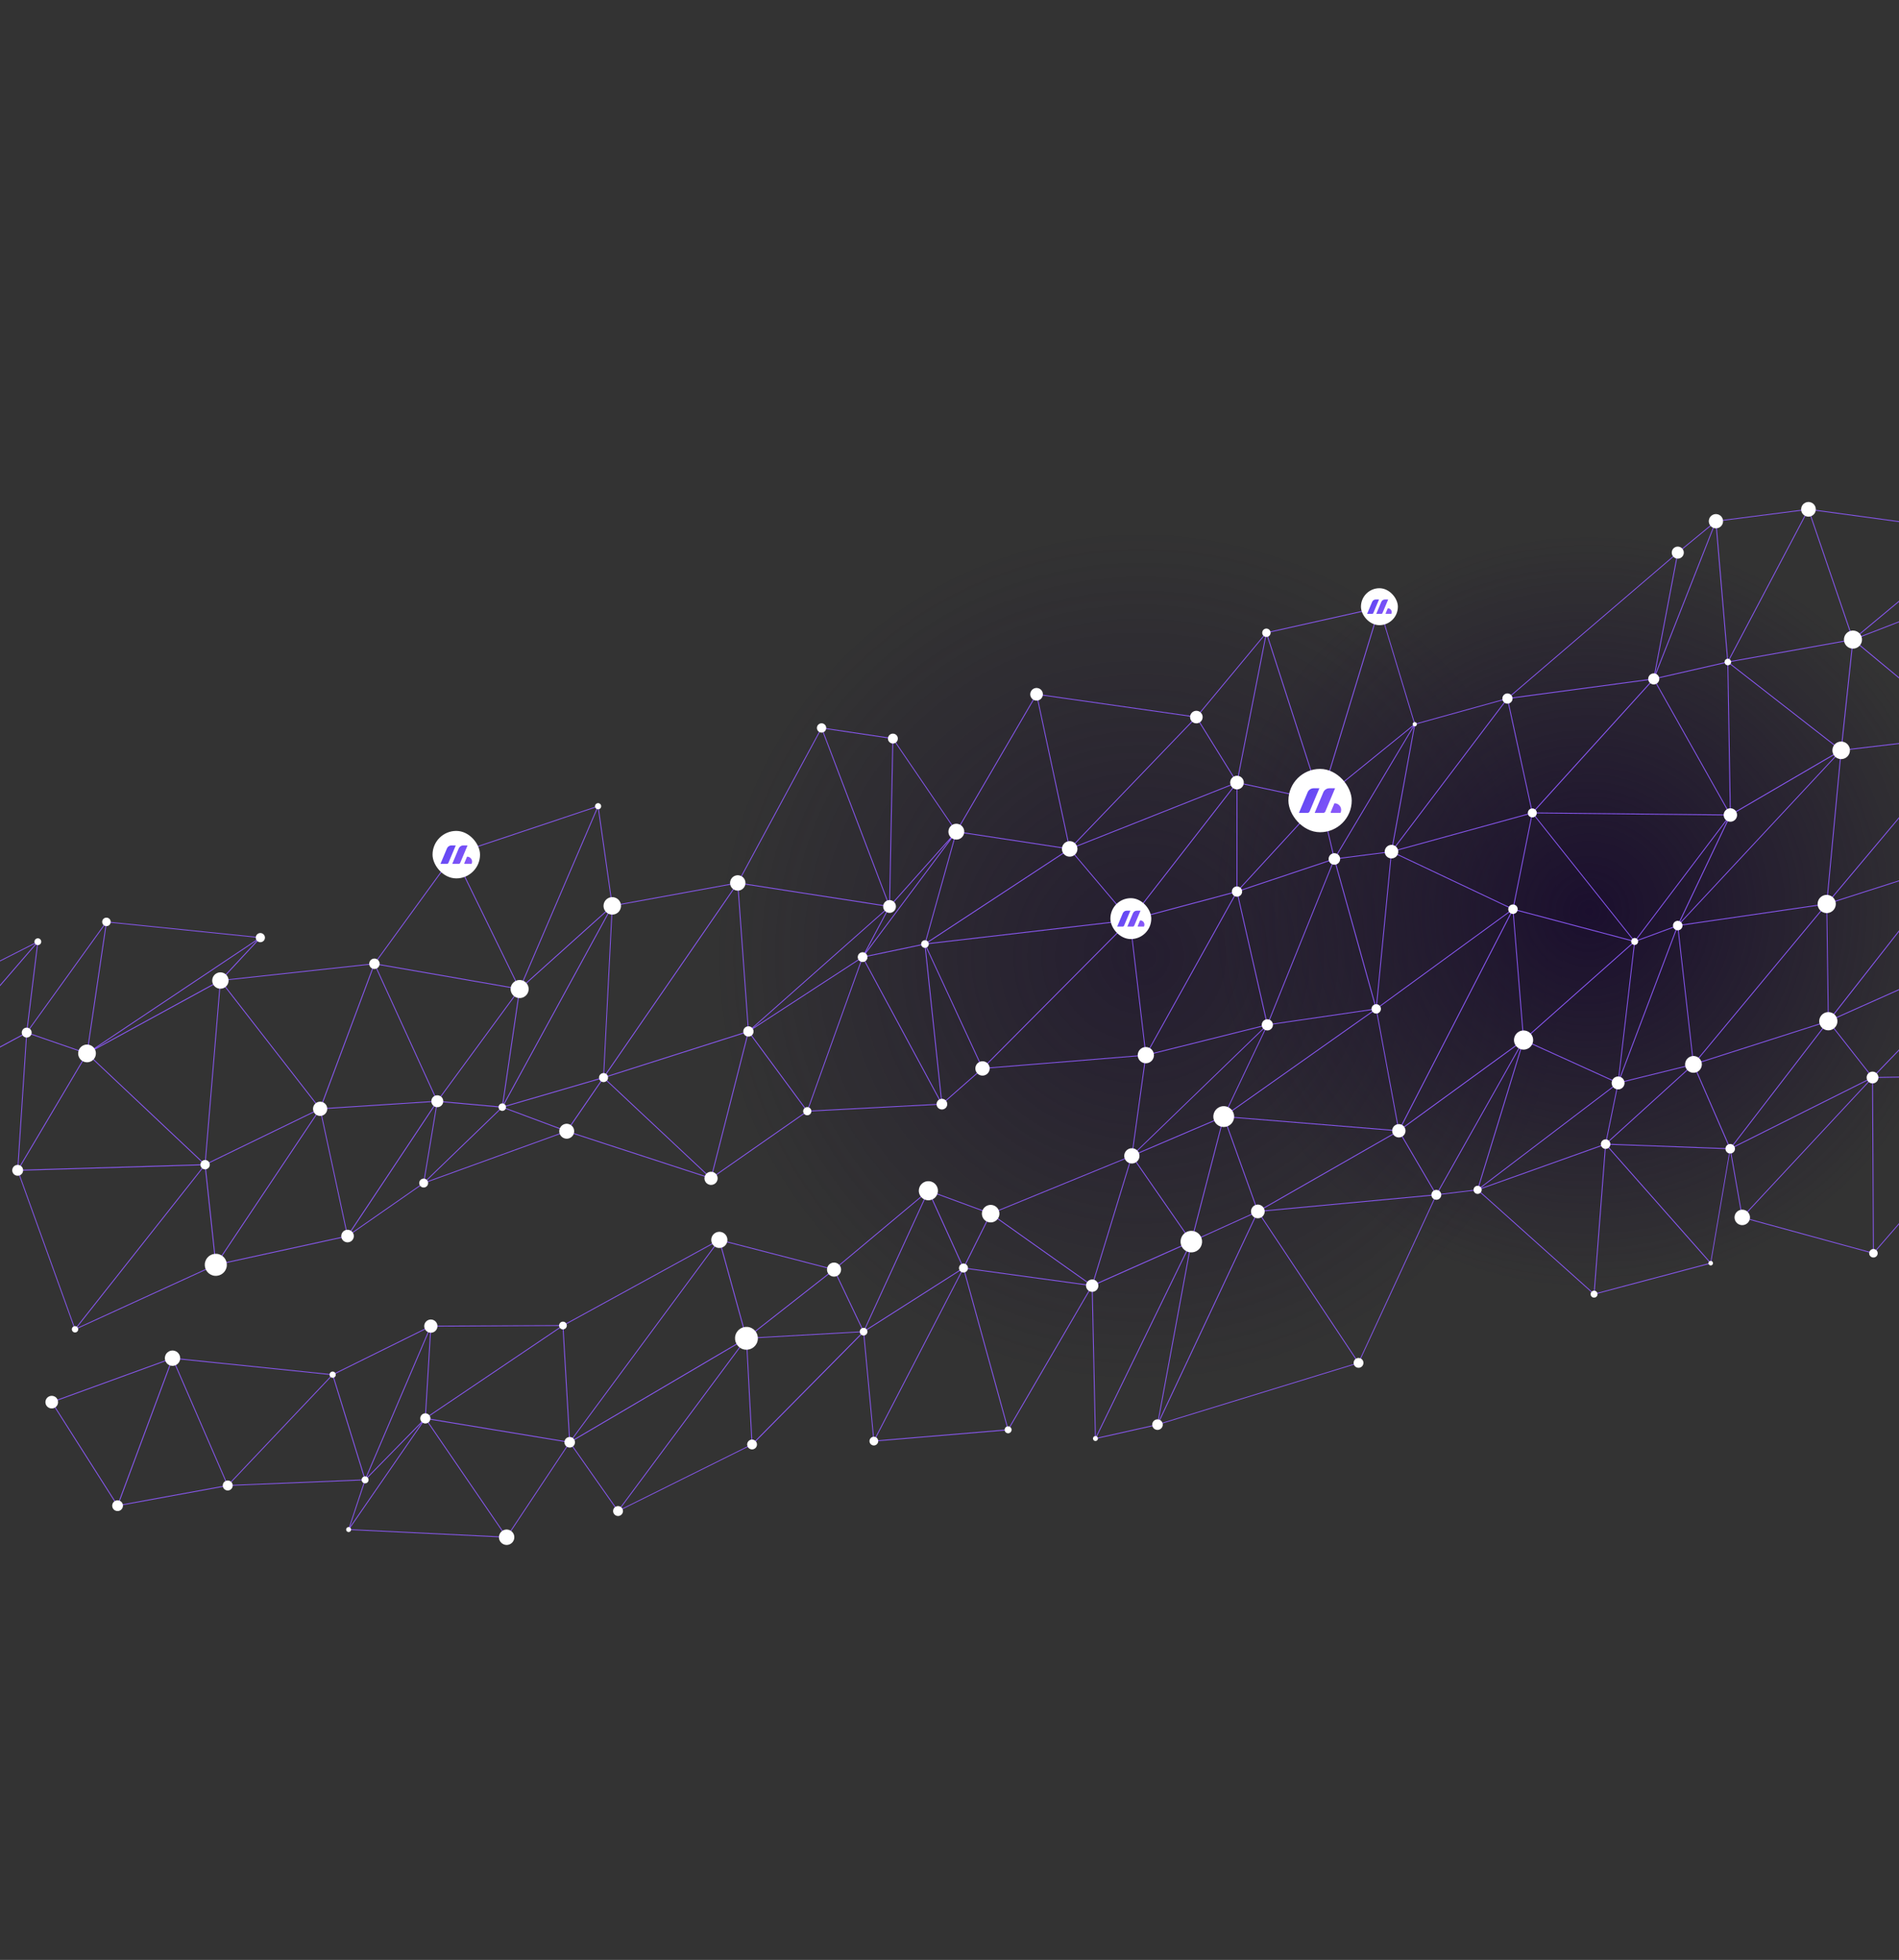 <svg width="1440" height="1486" viewBox="0 0 1440 1486" fill="none" xmlns="http://www.w3.org/2000/svg">
<rect x="0" y="0" width="1440" height="1486" fill="#333333" stroke="none"/>
<g clip-path="url(#clip0_4_288)">
<ellipse cx="865" cy="725" rx="477" ry="477" fill="url(#paint0_radial_4_288)" fill-opacity="0.6"/>
<ellipse cx="1205" cy="691" rx="434" ry="434" fill="url(#paint1_radial_4_288)"/>
<path fill-rule="evenodd" clip-rule="evenodd" d="M1142.99 529.322L1272.02 418.812C1272.03 418.805 1272.04 418.799 1272.04 418.794C1272.05 418.791 1272.05 418.788 1272.05 418.786L1300.85 395.066L1300.86 395.04C1300.9 394.897 1301.06 394.813 1301.2 394.856L1301.22 394.862L1301.23 394.864L1301.24 394.871L1301.25 394.875L1371.23 385.882C1371.27 385.86 1371.31 385.842 1371.35 385.838C1371.39 385.84 1371.43 385.85 1371.47 385.866L1502.42 403.644L1502.52 403.672L1502.53 403.674L1502.54 403.679L1556.18 426.278C1556.25 426.301 1556.31 426.36 1556.34 426.436C1556.4 426.518 1556.41 426.634 1556.38 426.727L1516.83 528.049C1516.83 528.069 1516.83 528.09 1516.83 528.11L1523.7 626.606L1588.1 734.926L1588.15 735.019L1606.98 798.573C1606.98 798.573 1606.98 798.592 1606.98 798.62C1606.98 798.634 1606.98 798.65 1606.98 798.668C1606.97 798.718 1606.97 798.779 1606.95 798.825C1606.95 798.849 1606.93 798.871 1606.91 798.89C1606.9 798.902 1606.88 798.913 1606.87 798.923C1606.83 798.944 1606.79 798.961 1606.76 798.973L1538 815.444L1420.86 950.392C1420.84 950.425 1420.82 950.454 1420.8 950.471C1420.73 950.528 1420.62 950.548 1420.53 950.519L1420.52 950.543C1420.5 950.536 1420.48 950.526 1420.46 950.514C1420.45 950.507 1420.44 950.5 1420.43 950.492L1321.06 923.307L1321.06 923.306L1321.05 923.329C1321.05 923.329 1321.03 923.316 1321 923.294C1320.97 923.277 1320.94 923.255 1320.92 923.23C1320.88 923.194 1320.85 923.152 1320.83 923.108C1320.83 923.087 1320.82 923.067 1320.82 923.047C1320.82 923.038 1320.82 923.03 1320.82 923.022C1320.82 923.013 1320.82 923.005 1320.82 922.997L1311.97 872.61L1297.5 957.592C1297.52 957.657 1297.55 957.757 1297.53 957.831C1297.51 957.896 1297.48 957.943 1297.44 957.979C1297.42 957.992 1297.41 958.003 1297.39 958.014C1297.36 958.027 1297.34 958.039 1297.31 958.05L1208.99 981.486C1208.98 981.493 1208.97 981.5 1208.97 981.507C1208.95 981.516 1208.94 981.524 1208.93 981.529C1208.86 981.563 1208.79 981.565 1208.71 981.544L1208.7 981.513C1208.7 981.513 1208.6 981.484 1208.59 981.454L1120.35 902.431L1089.37 906.156L1030.43 1033.42C1030.43 1033.43 1030.43 1033.43 1030.42 1033.44C1030.39 1033.53 1030.32 1033.61 1030.21 1033.63L877.943 1080.39C877.933 1080.4 877.921 1080.41 877.909 1080.42C877.905 1080.43 877.901 1080.43 877.898 1080.43L877.887 1080.44L877.88 1080.44L877.873 1080.45L877.867 1080.45L877.862 1080.46C877.845 1080.47 877.827 1080.48 877.809 1080.48L830.759 1091.03C830.759 1091.03 830.717 1091.04 830.673 1091.04C830.667 1091.04 830.661 1091.04 830.654 1091.04L830.643 1091.04L830.633 1091.04L830.628 1091.04C830.624 1091.04 830.619 1091.04 830.615 1091.04C830.611 1091.04 830.606 1091.04 830.602 1091.04L830.586 1091C830.586 1091 830.581 1091 830.572 1091L830.557 1090.99C830.552 1090.99 830.546 1090.99 830.539 1090.99C830.527 1090.98 830.514 1090.98 830.5 1090.97C830.473 1090.95 830.446 1090.93 830.433 1090.91C830.425 1090.9 830.417 1090.88 830.41 1090.87C830.407 1090.87 830.404 1090.86 830.401 1090.85L830.395 1090.84C830.393 1090.84 830.391 1090.83 830.389 1090.82C830.374 1090.79 830.366 1090.75 830.364 1090.71L827.888 975.892L764.723 1084.22C764.72 1084.23 764.716 1084.23 764.713 1084.24C764.709 1084.25 764.705 1084.26 764.701 1084.27C764.675 1084.31 764.641 1084.34 764.602 1084.36C764.563 1084.38 764.521 1084.39 764.478 1084.41L662.669 1092.96L662.55 1092.93C662.55 1092.93 662.53 1092.92 662.504 1092.91C662.465 1092.89 662.413 1092.86 662.389 1092.82C662.352 1092.77 662.327 1092.72 662.321 1092.65L654.637 1010.45L570.537 1095.5C570.537 1095.5 570.345 1095.62 570.226 1095.58L570.205 1095.55L468.904 1145.86L468.885 1145.88C468.885 1145.88 468.74 1146.02 468.637 1146.02L468.564 1146C468.554 1145.99 468.508 1145.98 468.468 1145.95C468.449 1145.94 468.432 1145.93 468.42 1145.91C468.416 1145.9 468.412 1145.9 468.408 1145.89C468.388 1145.87 468.371 1145.84 468.36 1145.81L432.018 1094.09L384.472 1165.61C384.471 1165.62 384.47 1165.63 384.468 1165.64C384.465 1165.65 384.461 1165.66 384.455 1165.67C384.396 1165.78 384.283 1165.82 384.183 1165.82L384.176 1165.82L384.094 1165.82L384.098 1165.82C384.098 1165.82 384.09 1165.82 384.077 1165.82L264.458 1160.02C264.443 1160.02 264.427 1160.03 264.412 1160.03C264.399 1160.03 264.387 1160.04 264.374 1160.04C264.336 1160.04 264.297 1160.04 264.261 1160.03L264.269 1160.01L264.221 1159.99C264.107 1159.94 264.03 1159.82 264.052 1159.69C264.054 1159.66 264.059 1159.63 264.068 1159.6C264.071 1159.59 264.075 1159.58 264.08 1159.57C264.082 1159.57 264.084 1159.57 264.086 1159.56L264.09 1159.55L264.097 1159.54L264.101 1159.53L276.435 1122.34L172.851 1126.59C172.843 1126.59 172.835 1126.6 172.826 1126.6C172.821 1126.61 172.816 1126.61 172.81 1126.61C172.776 1126.63 172.736 1126.64 172.695 1126.65L89.257 1141.92C89.245 1141.92 89.234 1141.93 89.222 1141.93L89.221 1141.93L89.168 1141.94C89.168 1141.94 89.154 1141.94 89.135 1141.93C89.121 1141.93 89.103 1141.93 89.086 1141.93C89.061 1141.93 89.035 1141.92 89.018 1141.92L89.07 1141.91C89.061 1141.9 89.023 1141.89 88.987 1141.87C88.96 1141.86 88.933 1141.84 88.92 1141.81C88.89 1141.78 88.869 1141.75 88.857 1141.71L38.982 1063.27C38.982 1063.27 38.93 1063.1 38.958 1063C38.987 1062.91 39.056 1062.85 39.148 1062.8L130.726 1029.49C130.726 1029.49 130.731 1029.49 130.741 1029.48C130.748 1029.48 130.756 1029.48 130.766 1029.47C130.787 1029.47 130.813 1029.46 130.835 1029.47C130.857 1029.47 130.878 1029.47 130.898 1029.48C130.926 1029.49 130.952 1029.5 130.978 1029.51L252.136 1042L326.583 1005.21C326.583 1005.21 326.598 1005.21 326.622 1005.21C326.638 1005.2 326.655 1005.2 326.672 1005.2C326.687 1005.2 326.702 1005.2 326.717 1005.2L426.812 1004.73L545.25 939.865L545.255 939.862L545.265 939.859L545.284 939.853C545.298 939.843 545.312 939.835 545.327 939.828C545.338 939.823 545.35 939.818 545.363 939.814C545.459 939.774 545.577 939.776 545.661 939.828L632.394 962.263L703.764 902.567L703.771 902.564L703.784 902.557C703.789 902.553 703.794 902.549 703.799 902.546C703.804 902.543 703.808 902.541 703.813 902.539C703.901 902.478 704.021 902.468 704.092 902.51L751.234 919.873L858.008 876.184L868.519 800.397L745.178 810.398L714.504 837.343C714.465 837.427 714.353 837.484 714.258 837.479L612.256 842.836L539.471 893.607C539.42 893.712 539.324 893.758 539.218 893.754C539.172 893.761 539.125 893.764 539.066 893.747L539.097 893.73L539.002 893.702L538.996 893.697L429.713 858.038L321.387 897.288L263.856 937.343L263.832 937.379C263.832 937.379 263.812 937.394 263.782 937.413L263.777 937.419L263.773 937.424L263.771 937.426L263.763 937.435C263.758 937.44 263.754 937.444 263.75 937.448L263.745 937.453L263.738 937.458C263.724 937.471 263.708 937.482 263.691 937.491L263.686 937.494C263.678 937.497 263.671 937.501 263.663 937.504C263.653 937.508 263.643 937.512 263.632 937.515C263.625 937.517 263.617 937.518 263.609 937.52L163.726 959.328C163.726 959.328 163.716 959.33 163.701 959.332L57.043 1008.16C57.043 1008.16 56.903 1008.2 56.831 1008.18L56.808 1008.17C56.808 1008.17 56.689 1008.13 56.655 1008.07C56.627 1008.04 56.607 1008.01 56.595 1007.97C56.593 1007.96 56.591 1007.96 56.589 1007.95C56.588 1007.94 56.586 1007.94 56.585 1007.93L56.583 1007.92L13.167 887.512C13.121 887.453 13.098 887.376 13.109 887.294L19.898 783.531L-75.188 834.802C-75.188 834.802 -75.359 834.854 -75.43 834.833L-75.416 834.786C-75.416 834.786 -75.535 834.75 -75.568 834.688C-75.592 834.662 -75.61 834.632 -75.622 834.599L-107.955 783.546C-107.955 783.546 -108.007 783.375 -107.986 783.303C-107.957 783.208 -107.912 783.144 -107.827 783.117L28.504 713.795C28.504 713.795 28.69 713.695 28.785 713.723C28.887 713.728 28.985 713.834 29.004 713.944L29.002 713.963L28.998 713.99L28.999 714.011L29 714.028C29.002 714.051 29.005 714.078 29.009 714.101L20.709 781.803L80.417 698.938C80.47 698.79 80.577 698.685 80.734 698.703C80.765 698.701 80.795 698.705 80.823 698.712L197.435 710.608L197.446 710.612C197.452 710.613 197.459 710.616 197.468 710.62C197.487 710.62 197.506 710.622 197.524 710.626C197.543 710.631 197.562 710.639 197.578 710.651C197.714 710.717 197.774 710.865 197.731 711.007C197.726 711.024 197.721 711.041 197.715 711.057L197.71 711.072C197.705 711.087 197.699 711.101 197.692 711.114C197.676 711.143 197.656 711.168 197.626 711.184L167.998 743.037L283.724 730.461L343.9 647.707C343.9 647.707 343.926 647.679 343.964 647.646C343.999 647.604 344.046 647.575 344.099 647.559L453.44 611.001L453.445 611L453.457 610.998C453.478 610.995 453.516 610.991 453.556 610.992C453.58 610.992 453.605 610.994 453.627 611C453.631 611.001 453.635 611.002 453.638 611.003L453.643 611.005L453.649 611.007C453.654 611.009 453.658 611.011 453.662 611.013L453.668 611.017C453.739 611.038 453.789 611.131 453.823 611.193C453.846 611.235 453.851 611.297 453.837 611.353L464.525 686.455L559.253 669.173L622.704 551.849L622.707 551.837C622.711 551.812 622.716 551.788 622.723 551.767C622.725 551.761 622.727 551.755 622.729 551.749C622.732 551.742 622.736 551.736 622.739 551.73C622.815 551.649 622.908 551.598 623.034 551.61L677.097 559.666C677.202 559.697 677.304 559.784 677.343 559.887L725.167 630.018L785.758 526.249C785.821 526.151 785.915 526.094 786.014 526.092C786.024 526.091 786.034 526.09 786.044 526.089C786.059 526.089 786.075 526.088 786.091 526.089L907.077 543.345L960.003 479.647C960.008 479.632 960.013 479.618 960.021 479.605C960.023 479.596 960.027 479.588 960.032 479.579C960.035 479.575 960.038 479.57 960.041 479.566L960.045 479.561L960.048 479.557L960.052 479.552C960.066 479.537 960.082 479.524 960.101 479.512C960.108 479.504 960.116 479.497 960.124 479.491C960.128 479.488 960.132 479.485 960.136 479.482C960.146 479.476 960.156 479.471 960.166 479.467L960.172 479.465L960.178 479.462L960.186 479.46C960.192 479.458 960.199 479.456 960.205 479.454C960.216 479.451 960.228 479.448 960.239 479.447L960.249 479.445L960.261 479.444L960.272 479.443L960.279 479.442L960.289 479.442L1045.92 460.283C1045.92 460.283 1046.09 460.23 1046.15 460.275C1046.27 460.311 1046.36 460.466 1046.34 460.592L1073 548.75L1142.9 529.366C1142.93 529.35 1142.96 529.333 1142.99 529.322ZM1309.83 501.685L1300.94 396.57L1254.53 514.304L1309.83 501.685ZM322.21 1075.31L277.792 1120.63L326.285 1007.26L322.21 1075.31ZM323.368 1075.24L426.601 1005.6L431.656 1093.17L323.368 1075.24ZM565.656 1014.53L433.156 1092.49L545.316 940.81L565.656 1014.53ZM655.608 1008.83L703.952 903.587L730.176 961.309L655.608 1008.83ZM826.924 974.302L731.095 961.174L751.324 920.703L826.924 974.302ZM953.441 918.372L903.845 940.864L928.016 847.678L953.441 918.372ZM1088.64 905.636L955.283 918.072L1060.61 857.823L1088.64 905.636ZM828.685 974.234L858.392 877.069L902.896 941.265L828.685 974.234ZM277.138 1122.2L265.33 1157.75L320.171 1078.31L277.138 1122.2ZM323.239 1075.9L384.179 1164.97L431.489 1093.8L323.239 1075.9ZM432.473 1093.67L468.655 1145.16L564.797 1015.82L432.473 1093.67ZM828.508 975.061L830.959 1089.41L902.673 942.122L828.508 975.061ZM954.367 918.797L1030.12 1032.73L1088.66 906.272L954.367 918.797ZM1537.45 814.825L1420.7 816.638L1517.32 716.377L1537.45 814.825ZM1386.91 774.411L1386.9 774.413L1419.93 816.492L1516.03 716.746L1386.92 774.414L1386.91 774.411ZM1283.01 807.604L1227.26 821.374L1218 866.613L1283.01 807.604ZM1154.31 789.709L1061.15 857.477L1089.16 905.276L1154.31 789.709ZM928.854 846.347L1060.35 857.011L1043.38 765.485L1043.37 765.48L928.854 846.347ZM1285.1 806.365L1386.12 774.047L1384.92 686.235L1384.9 686.228L1285.1 806.365ZM1517.85 715.501L1587.17 734.612L1523.65 627.735L1523.64 627.734L1517.85 715.501ZM1154.98 788.388L1061.71 856.24L1147.08 690.53L1154.98 788.388ZM859.711 875.396L927.784 846.3L960.076 778.347L859.711 875.396ZM960.643 776.81L869.513 799.573L937.874 676.865L960.643 776.81ZM1271.97 701.546L1240.45 713.166L1310.41 620.727L1271.97 701.546ZM961.228 777.326L928.756 845.637L1042.24 765.479L961.228 777.326ZM1043.92 765.101L1060.86 856.422L1146.41 690.367L1043.92 765.101ZM1147.64 689.785L1155.58 787.869L1238.88 713.977L1147.64 689.785ZM1239.84 714.067L1227.61 818.574L1271.66 702.338L1239.84 714.067ZM1480.29 655.218L1517.26 714.68L1523.02 627.38L1480.29 655.218ZM1515.78 529.459L1492.83 557.748L1480.66 651.058L1515.78 529.459ZM1396.42 569.194L1385.6 684.381L1491.76 557.965L1396.42 569.194ZM1161.54 616.803L1147.07 688.895L1056.07 645.817L1161.54 616.803ZM1054.8 646.095L1012.25 651.544L1043.44 763.209L1054.8 646.095ZM857.223 697.924L857.206 697.929L869.081 799.047L937.327 676.513L857.229 697.926L857.223 697.924ZM701.07 716.172L654.581 725.931L713.747 835.57L701.07 716.172ZM653.489 726.471L567.99 782.144L612.059 841.877L653.489 726.471ZM456.868 817.623L381.916 839.492L429.624 857.309L456.868 817.623ZM380.959 839.798L380.952 839.799L322.534 896.224L428.858 857.703L380.959 839.798ZM380.124 839.73L331.873 835.353L331.87 835.347L331.852 835.346L321.729 896.128L380.124 839.73ZM330.962 835.34L243.143 841.018L263.686 936.397L330.962 835.34ZM241.847 841.5L155.877 883.227L163.892 958.062L241.847 841.5ZM154.827 883.443L13.859 887.664L56.975 1007.26L154.827 883.443ZM1552.96 433.742L1516.25 527.818L1516.24 527.831L1494.03 555.209L1552.96 433.742ZM1405.37 485.631L1491.75 557.322L1396.51 568.546L1405.37 485.631ZM1310.5 502.622L1395.52 568.855L1312.45 617.351L1310.5 502.622ZM1072.2 550.757L1054.87 645.458L1012.44 650.887L1072.2 550.757ZM937.679 594.31L937.679 675.73L857.714 697.114L937.679 594.31ZM724.453 632.101L701.131 715.489L654.882 725.198L724.453 632.101ZM673.458 688.672L653.878 725.454C653.871 725.46 653.865 725.467 653.859 725.473C653.852 725.482 653.845 725.49 653.839 725.5L570.865 779.526L673.458 688.672ZM463.901 688.206L457.37 816.788L381.536 838.92L463.901 688.206ZM393.552 751.075L380.615 839.094L332.171 834.709L393.552 751.075ZM167.383 744.264L242.267 840.596L155.869 882.527L167.383 744.264ZM66.062 799.228L154.713 882.763L14.005 886.976L66.062 799.228ZM1143.48 529.917L1162.13 615.692L1253.19 515.221L1143.48 529.917ZM937.028 594.081L856.844 697.181L811.636 643.799L937.028 594.081ZM725.423 630.95L810.242 643.869L701.902 715.035L725.423 630.95ZM1072.47 549.005L1046.06 461.646L1002 606.138L1072.47 549.005ZM1000.94 606.585L960.375 481.028L938.388 593.104L1000.94 606.585ZM724.81 630.545L677.358 560.962L674.865 686.474L724.81 630.545ZM394.357 750.059L463.076 688.352L381.486 837.656L394.357 750.059ZM284.445 731.152L393.466 750.13L331.653 834.354L284.445 731.152ZM66.54 798.807L166.774 744.042L155.251 882.371L66.54 798.807ZM166.984 743.15L195.286 712.72L72.229 794.937L166.927 743.178C166.927 743.178 166.935 743.173 166.949 743.166C166.958 743.162 166.97 743.156 166.983 743.15L166.984 743.15ZM1555.25 426.598L1406.8 483.973L1502.45 404.35L1555.25 426.598ZM1371.81 386.547L1405.25 484.425L1501.65 404.163L1371.8 386.541L1371.8 386.543L1371.81 386.547ZM1371.28 386.932L1371.29 386.929L1404.67 484.706L1310.77 501.52L1371.28 386.933L1371.28 386.932ZM1310.41 500.842L1370.78 386.558L1301.52 395.443L1301.51 395.467L1310.41 500.842ZM1254.98 511.439L1300.4 396.223L1272.54 419.161L1254.98 511.439ZM1271.77 419.817L1144.09 529.176L1253.77 514.491L1271.77 419.817ZM1045.56 461.023L960.714 479.991L1001.39 605.952L1045.56 461.023ZM937.554 593.195L907.12 544.203L812.337 642.842L937.554 593.195ZM959.755 480.896L907.581 543.703L907.574 543.727L937.865 592.505L959.755 480.896ZM811.306 643.015L906.535 543.909L786.414 526.755L786.415 526.763L786.427 526.786L811.306 643.015ZM725.702 630.348L785.9 527.25L810.724 643.294L725.702 630.348ZM623.472 552.311L676.733 560.258L674.256 685.712L623.472 552.311ZM559.931 669.211L622.948 552.677L674.044 686.906L559.931 669.211ZM463.934 686.684L394.902 748.7L453.366 612.454L463.934 686.684ZM344.633 648.029L344.626 648.049L394.018 749.167L452.97 611.794L344.633 648.029ZM344.131 648.47L393.474 749.472L284.452 730.5L344.131 648.47ZM65.742 798.319L80.216 700.264L20.757 782.787L65.742 798.319ZM81.009 699.321L66.417 798.055L196.532 711.116L81.009 699.321ZM-73.885 833.32L28.248 715.053L19.946 782.727L-73.885 833.32ZM-75.3 833.965L-107.265 783.493L27.412 715.024L-75.3 833.965ZM1492.44 557.062L1555.47 427.18L1405.71 485.055L1492.44 557.062ZM1404.74 485.337L1395.87 568.324L1310.92 502.136L1404.74 485.337ZM1254.5 514.971L1309.86 502.344L1311.79 616.703L1254.5 514.971ZM1055.96 645.187L1142.92 530.359L1161.59 616.126L1055.96 645.187ZM1253.99 515.339L1162.74 616.03L1311.58 617.601L1253.99 515.339ZM1055.71 644.474L1142.27 530.151L1073.1 549.346L1055.71 644.474ZM1001.76 607.128L1011.97 650.454L1071.65 550.469L1001.76 607.128ZM939.082 675.284L1001.23 607.674L1011.47 651.062L939.082 675.284ZM938.314 675.184L1000.8 607.204L938.33 593.734L938.314 675.184ZM811.091 644.102L702.767 715.273L856.239 697.423L811.091 644.102ZM674.781 687.538L720.698 636.085L656.358 722.16L674.781 687.538ZM673.815 687.536L559.777 669.838L567.789 781.425L673.815 687.536ZM567.198 781.826L458.471 816.445L559.185 670.396L567.198 781.826ZM464.567 687.081L458.017 815.943L558.743 669.893L464.567 687.081ZM167.736 743.679L283.432 731.106L242.662 840.079L167.736 743.679ZM283.952 731.575L243.26 840.373L331.113 834.686L283.952 731.575ZM20.532 783.368L65.521 798.901L13.817 886.042L20.532 783.368ZM1480.33 654.353L1523.04 626.544L1516.3 529.793L1480.33 654.353ZM1386.11 684.775L1479.52 654.866L1492.08 558.588L1492.08 558.572L1386.11 684.775ZM1384.9 685.112L1395.72 569.787L1273.05 701.351L1384.9 685.112ZM1394.39 570.313L1273.44 700.029L1312.39 618.162L1394.39 570.313ZM1239.54 713.326L1162.62 616.667L1162.61 616.664L1162.6 616.66L1311.49 618.248L1239.54 713.326ZM1162.14 617.062L1147.67 689.109L1238.71 713.262L1162.14 617.062ZM1055.42 646.214L1043.96 764.283L1146.66 689.397L1055.42 646.214ZM1011.78 652.29L961.532 776.659L1043.17 764.712L1011.78 652.29ZM1011.32 651.798L961.124 776.01L938.377 676.2L938.401 676.207L1011.32 651.798ZM745.873 809.723L868.541 799.774L856.632 698.387L745.873 809.723ZM855.978 698.119L701.836 716.037L745.132 809.554L855.978 698.119ZM701.886 717.613L714.495 836.513L744.666 810.015L701.886 717.613ZM567.681 782.814L539.693 892.69L611.684 842.463L567.681 782.814ZM654.144 726.451L612.587 842.191L713.737 836.883L654.144 726.451ZM567.076 782.563L458.268 817.185L539.004 892.835L567.076 782.563ZM457.73 817.548L430.271 857.556L537.903 892.672L457.73 817.548ZM263.182 936.952L242.629 841.494L164.353 958.53L263.182 936.952ZM264.777 935.96L320.974 896.847L331.045 836.419L264.777 935.96ZM155.272 883.891L57.936 1007.08L163.303 958.835L155.272 883.891ZM1387.52 773.441L1517.06 715.583L1479.81 655.655L1387.52 773.441ZM1284.37 806.234L1384.4 685.83L1272.57 702.065L1284.37 806.234ZM1239.15 714.616L1226.75 820.651L1155.89 788.477L1239.15 714.616ZM1272.06 703.12L1227.51 820.662L1283.81 806.768L1272.06 703.12ZM858.721 875.535L869.159 800.319L959.944 777.637L858.721 875.535ZM1385.5 685.604L1386.71 773.392L1478.97 655.685L1385.53 685.611L1385.5 685.604ZM1538.5 814.673L1606.27 798.438L1587.74 735.856L1587.73 735.852L1538.5 814.673ZM1312.08 870.369L1284.59 807.192L1385.5 774.899L1312.08 870.369ZM1284.03 807.543L1218.3 867.194L1311.5 870.662L1284.03 807.543ZM1386.4 774.777L1313.07 870.118L1419.44 816.862L1386.4 774.777ZM1226.54 821.864L1122.27 901.145L1217.25 867.233L1226.54 821.864ZM1226.39 821.19L1121.07 901.282L1155.52 789.016L1226.39 821.19ZM1120.22 901.855L1154.13 791.312L1089.74 905.53L1120.22 901.855ZM1059.7 857.606L928.435 846.943L953.991 918.061L1059.7 857.606ZM927.508 847.114L858.767 876.508L903.236 940.646L927.508 847.114ZM751.845 920.283L857.79 876.916L828.019 974.279L751.845 920.283ZM730.62 960.689L704.567 903.351L704.55 903.32L750.773 920.362L730.62 960.689ZM703.115 903.92L632.87 962.684L632.846 962.677L654.87 1008.93L703.115 903.92ZM632.355 963.104L566.988 1014.34L654.393 1009.42L632.355 963.104ZM566.224 1014.13L545.931 940.533L631.764 962.742L566.224 1014.13ZM326.068 1006.16L276.909 1121.08L252.65 1042.44L326.068 1006.16ZM130.853 1030.69L89.689 1141.19L172.242 1126.08L130.853 1030.69ZM252.1 1042.89L252.109 1042.88L276.425 1121.72L173.44 1125.96L252.098 1042.9L252.1 1042.89ZM251.574 1042.56L131.316 1030.18L172.777 1125.77L251.574 1042.56ZM130.282 1030.32L39.736 1063.26L39.713 1063.25L89.09 1140.88L130.282 1030.32ZM322.878 1074.81L327.003 1005.8L425.877 1005.33L322.878 1074.81ZM432.276 1092.65L427.216 1005.19L427.24 1005.2L544.383 941.031L432.276 1092.65ZM1537.98 814.335L1517.92 716.175L1587.33 735.319L1537.98 814.335ZM1420.92 949.399L1420.25 817.284L1537.17 815.469L1420.92 949.399ZM1418.51 818.044L1312.36 871.177L1312.34 871.17L1321.33 922.375L1418.51 818.044ZM1321.71 922.853L1419.62 817.748L1420.29 949.827L1321.71 922.853ZM1297.04 957.042L1311.65 871.302L1218.26 867.831L1218.25 867.829L1297.04 957.042ZM1296.64 957.57L1217.77 868.266L1209.14 980.815L1296.64 957.57ZM1121.06 902.236L1208.53 980.579L1217.16 867.944L1121.06 902.236ZM878.31 1079.67L953.862 919.161L1029.69 1033.19L878.31 1079.67ZM903.661 941.612L878.496 1077.76L953.159 919.159L903.661 941.612ZM902.656 943.622L831.246 1090.27L877.461 1079.91L902.656 943.622ZM764.549 1083.25L827.66 975.046L731.039 961.796L764.549 1083.25ZM730.511 962.267L663.158 1092.28L764.039 1083.78L730.511 962.267ZM654.082 1010.02L570.554 1094.49L566.356 1014.98L654.082 1010.02ZM565.763 1015.58L469.661 1144.85L569.949 1095.04L565.763 1015.58ZM383.567 1165.17L264.938 1159.43L322.53 1075.98L383.567 1165.17ZM662.829 1091.56L655.202 1009.86L729.799 962.311L662.829 1091.56Z" fill="#8C59FA"/>
<rect x="842" y="681" width="31" height="31" rx="15.5" fill="white"/>
<g clip-path="url(#clip1_4_288)">
<path d="M851.41 692.432C851.909 691.246 853.085 690.472 854.39 690.472L857.163 690.472L852.378 701.856C852.207 702.262 851.804 702.528 851.356 702.528L847.167 702.528L851.41 692.432Z" fill="url(#paint2_linear_4_288)"/>
<path d="M859.103 692.432C859.602 691.246 860.778 690.472 862.083 690.472L864.856 690.472L860.071 701.856C859.9 702.262 859.497 702.528 859.05 702.528L854.86 702.528L859.103 692.432Z" fill="url(#paint3_linear_4_288)"/>
<path d="M862.711 702.152L864.534 697.814C866.882 697.814 868.477 700.161 867.58 702.296L867.482 702.528L862.966 702.528C862.769 702.528 862.636 702.331 862.711 702.152Z" fill="url(#paint4_linear_4_288)"/>
</g>
<rect x="1032" y="446" width="28" height="28" rx="14" fill="white"/>
<g clip-path="url(#clip2_4_288)">
<path d="M1040.5 456.326C1040.95 455.254 1042.01 454.555 1043.19 454.555L1045.7 454.555L1041.37 464.837C1041.22 465.205 1040.86 465.444 1040.45 465.444L1036.67 465.444L1040.5 456.326Z" fill="url(#paint5_linear_4_288)"/>
<path d="M1047.45 456.326C1047.9 455.254 1048.96 454.555 1050.14 454.555L1052.64 454.555L1048.32 464.837C1048.17 465.205 1047.8 465.444 1047.4 465.444L1043.62 465.444L1047.45 456.326Z" fill="url(#paint6_linear_4_288)"/>
<path d="M1050.71 465.105L1052.35 461.187C1054.47 461.187 1055.91 463.307 1055.1 465.235L1055.02 465.444L1050.94 465.444C1050.76 465.444 1050.64 465.266 1050.71 465.105Z" fill="url(#paint7_linear_4_288)"/>
</g>
<path d="M29.439 711.533C28.082 711.129 26.63 711.913 26.225 713.27C25.82 714.626 26.604 716.079 27.961 716.483C29.317 716.888 30.769 716.104 31.174 714.747C31.579 713.391 30.795 711.938 29.439 711.533Z" fill="white"/>
<path d="M67.919 792.256C64.35 791.19 60.612 793.21 59.546 796.78C58.48 800.35 60.499 804.089 64.068 805.155C67.637 806.22 71.376 804.2 72.442 800.631C73.508 797.061 71.489 793.322 67.919 792.256Z" fill="white"/>
<path d="M21.324 779.328C19.325 778.731 17.248 779.873 16.658 781.848C16.068 783.824 17.203 785.925 19.178 786.515C21.153 787.104 23.254 785.969 23.844 783.994C24.433 782.019 23.299 779.917 21.324 779.328Z" fill="white"/>
<path d="M196.427 714.247C198.266 714.796 200.203 713.75 200.753 711.91C201.302 710.069 200.256 708.132 198.416 707.583C196.577 707.034 194.64 708.08 194.09 709.92C193.541 711.76 194.587 713.697 196.427 714.247Z" fill="white"/>
<path d="M79.791 702.074C81.499 702.584 83.298 701.612 83.808 699.904C84.318 698.195 83.347 696.397 81.639 695.886C79.93 695.376 78.132 696.348 77.622 698.057C77.111 699.765 78.083 701.564 79.791 702.074Z" fill="white"/>
<path d="M400.6 751.858C401.68 748.24 399.611 744.408 395.994 743.328C392.378 742.249 388.546 744.319 387.466 747.936C386.386 751.553 388.455 755.385 392.072 756.465C395.688 757.545 399.52 755.475 400.6 751.858Z" fill="white"/>
<rect x="328" y="630" width="36" height="36" rx="18" fill="white"/>
<g clip-path="url(#clip3_4_288)">
<path d="M338.928 643.276C339.507 641.898 340.873 641 342.388 641L345.609 641L340.052 654.219C339.854 654.692 339.385 655 338.866 655L334 655L338.928 643.276Z" fill="url(#paint8_linear_4_288)"/>
<path d="M347.862 643.276C348.441 641.898 349.807 641 351.323 641L354.543 641L348.986 654.219C348.788 654.692 348.319 655 347.8 655L342.934 655L347.862 643.276Z" fill="url(#paint9_linear_4_288)"/>
<path d="M352.052 654.563L354.169 649.526C356.895 649.526 358.748 652.251 357.706 654.73L357.592 655L352.348 655C352.119 655 351.964 654.771 352.052 654.563Z" fill="url(#paint10_linear_4_288)"/>
</g>
<path d="M452.867 613.525C454.102 613.894 455.403 613.192 455.772 611.956C456.14 610.721 455.438 609.42 454.203 609.051C452.968 608.683 451.667 609.385 451.298 610.621C450.929 611.856 451.632 613.157 452.867 613.525Z" fill="white"/>
<path d="M621.98 555.313C623.846 555.87 625.81 554.809 626.368 552.943C626.925 551.076 625.864 549.112 623.998 548.554C622.132 547.997 620.168 549.058 619.61 550.925C619.053 552.791 620.114 554.756 621.98 555.313Z" fill="white"/>
<path d="M678.148 556.403C676.174 555.813 674.08 556.925 673.483 558.924C672.886 560.923 674.004 562.993 676.002 563.59C678.001 564.187 680.071 563.068 680.668 561.069C681.265 559.07 680.147 557 678.148 556.403Z" fill="white"/>
<path d="M787.394 521.813C784.849 521.052 782.191 522.488 781.431 525.034C780.67 527.581 782.106 530.239 784.652 530.999C787.197 531.759 789.855 530.323 790.615 527.777C791.375 525.23 789.94 522.573 787.394 521.813Z" fill="white"/>
<path d="M905.832 548.261C908.355 549.014 911.011 547.579 911.764 545.056C912.518 542.532 911.084 539.876 908.561 539.122C906.038 538.369 903.381 539.804 902.628 542.327C901.874 544.851 903.309 547.507 905.832 548.261Z" fill="white"/>
<path d="M812.821 638.01C809.704 637.079 806.428 638.848 805.498 641.966C804.567 645.084 806.335 648.359 809.452 649.29C812.569 650.221 815.845 648.451 816.776 645.334C817.706 642.216 815.938 638.94 812.821 638.01Z" fill="white"/>
<path d="M963.354 480.678C963.859 478.989 962.908 477.227 961.218 476.723C959.529 476.218 957.768 477.17 957.263 478.86C956.759 480.549 957.71 482.311 959.399 482.815C961.089 483.32 962.85 482.368 963.354 480.678Z" fill="white"/>
<path d="M1144.21 525.919C1142.16 525.308 1140 526.476 1139.39 528.523C1138.78 530.57 1139.94 532.733 1141.99 533.344C1144.04 533.955 1146.2 532.786 1146.81 530.74C1147.42 528.693 1146.25 526.53 1144.21 525.919Z" fill="white"/>
<path d="M1302.73 389.999C1299.85 389.139 1296.85 390.782 1295.99 393.638C1295.14 396.494 1296.78 399.522 1299.63 400.375C1302.49 401.227 1305.52 399.591 1306.37 396.735C1307.22 393.88 1305.59 390.851 1302.73 389.999Z" fill="white"/>
<path d="M1270.94 423.379C1273.36 424.101 1275.91 422.726 1276.63 420.307C1277.35 417.889 1275.98 415.343 1273.56 414.621C1271.14 413.899 1268.59 415.274 1267.87 417.693C1267.15 420.111 1268.53 422.657 1270.94 423.379Z" fill="white"/>
<path d="M1255.23 510.728C1252.99 510.06 1250.67 511.336 1250 513.549C1249.34 515.762 1250.61 518.111 1252.82 518.772C1255.04 519.433 1257.39 518.164 1258.05 515.951C1258.71 513.737 1257.44 511.389 1255.23 510.728Z" fill="white"/>
<path d="M1372.95 380.845C1370 379.964 1366.91 381.634 1366.02 384.585C1365.14 387.536 1366.81 390.626 1369.76 391.507C1372.71 392.388 1375.8 390.719 1376.68 387.768C1377.56 384.817 1375.9 381.726 1372.95 380.845Z" fill="white"/>
<path d="M14.588 883.381C12.423 882.735 10.113 883.963 9.459 886.152C8.805 888.342 10.04 890.629 12.229 891.282C14.418 891.936 16.704 890.7 17.358 888.511C18.012 886.322 16.777 884.035 14.588 883.381Z" fill="white"/>
<path d="M168.908 737.497C165.625 736.516 162.164 738.386 161.183 741.67C160.203 744.954 162.072 748.415 165.355 749.396C168.639 750.376 172.099 748.506 173.08 745.222C174.061 741.938 172.192 738.477 168.908 737.497Z" fill="white"/>
<path d="M285.047 726.945C282.953 726.319 280.759 727.505 280.134 729.599C279.509 731.693 280.694 733.887 282.787 734.512C284.881 735.138 287.075 733.952 287.7 731.858C288.326 729.764 287.141 727.57 285.047 726.945Z" fill="white"/>
<path d="M244.303 835.54C241.447 834.687 238.45 836.307 237.597 839.162C236.745 842.018 238.363 845.016 241.219 845.868C244.074 846.721 247.071 845.102 247.924 842.246C248.776 839.39 247.158 836.392 244.303 835.54Z" fill="white"/>
<path d="M332.894 830.63C330.491 829.912 327.981 831.288 327.271 833.668C326.56 836.048 327.928 838.582 330.308 839.292C332.687 840.003 335.221 838.634 335.931 836.254C336.642 833.874 335.274 831.34 332.894 830.63Z" fill="white"/>
<path d="M466.174 680.484C462.676 679.44 458.975 681.419 457.924 684.942C456.872 688.464 458.858 692.141 462.379 693.193C465.901 694.244 469.578 692.258 470.629 688.735C471.681 685.213 469.695 681.536 466.174 680.484Z" fill="white"/>
<path d="M458.647 813.747C456.838 813.207 454.922 814.242 454.382 816.05C453.842 817.859 454.877 819.775 456.685 820.315C458.494 820.855 460.409 819.82 460.949 818.011C461.489 816.203 460.455 814.287 458.647 813.747Z" fill="white"/>
<path d="M561.113 663.862C558.02 662.938 554.776 664.691 553.852 667.785C552.928 670.878 554.68 674.123 557.774 675.047C560.867 675.97 564.111 674.218 565.035 671.124C565.959 668.03 564.207 664.785 561.113 663.862Z" fill="white"/>
<path d="M675.924 682.669C673.354 681.902 670.666 683.354 669.899 685.924C669.131 688.494 670.583 691.183 673.153 691.95C675.722 692.718 678.411 691.265 679.178 688.695C679.945 686.125 678.494 683.436 675.924 682.669Z" fill="white"/>
<path d="M730.949 632.303C731.901 629.115 730.099 625.777 726.911 624.825C723.723 623.873 720.385 625.676 719.433 628.865C718.481 632.054 720.283 635.391 723.472 636.343C726.66 637.295 729.997 635.492 730.949 632.303Z" fill="white"/>
<path d="M936.526 598.302C939.262 599.119 942.136 597.566 942.953 594.829C943.77 592.093 942.218 589.219 939.482 588.402C936.745 587.585 933.872 589.137 933.055 591.874C932.237 594.611 933.789 597.485 936.526 598.302Z" fill="white"/>
<path d="M999.194 614.422C1003.29 615.644 1007.58 613.324 1008.8 609.231C1010.03 605.137 1007.71 600.842 1003.61 599.62C999.522 598.398 995.227 600.718 994.004 604.812C992.782 608.905 995.102 613.2 999.194 614.422Z" fill="white"/>
<rect x="977" y="583" width="48" height="48" rx="24" fill="white"/>
<g clip-path="url(#clip4_4_288)">
<path d="M991.571 600.702C992.343 598.865 994.164 597.667 996.185 597.667L1000.48 597.667L993.07 615.293C992.805 615.923 992.18 616.333 991.488 616.333L985 616.333L991.571 600.702Z" fill="url(#paint11_linear_4_288)"/>
<path d="M1003.48 600.702C1004.25 598.865 1006.08 597.667 1008.1 597.667L1012.39 597.667L1004.98 615.293C1004.72 615.923 1004.09 616.333 1003.4 616.333L996.912 616.333L1003.48 600.702Z" fill="url(#paint12_linear_4_288)"/>
<path d="M1009.07 615.751L1011.89 609.035C1015.53 609.035 1018 612.669 1016.61 615.974L1016.46 616.333L1009.46 616.333C1009.16 616.333 1008.95 616.029 1009.07 615.751Z" fill="url(#paint13_linear_4_288)"/>
</g>
<path d="M1073.27 547.557C1072.41 547.302 1071.52 547.786 1071.26 548.643C1071.01 549.499 1071.49 550.395 1072.35 550.651C1073.2 550.907 1074.1 550.423 1074.35 549.566C1074.61 548.709 1074.13 547.813 1073.27 547.557Z" fill="white"/>
<path d="M1013.1 647.087C1010.79 646.398 1008.35 647.716 1007.66 650.025C1006.97 652.333 1008.29 654.775 1010.6 655.464C1012.91 656.153 1015.35 654.834 1016.04 652.526C1016.73 650.217 1015.41 647.776 1013.1 647.087Z" fill="white"/>
<path d="M1310.91 499.568C1309.6 499.177 1308.21 499.928 1307.82 501.237C1307.43 502.546 1308.18 503.936 1309.49 504.327C1310.79 504.718 1312.19 503.967 1312.58 502.658C1312.97 501.349 1312.22 499.958 1310.91 499.568Z" fill="white"/>
<path d="M1407.05 478.38C1403.41 477.293 1399.61 479.371 1398.53 482.988C1397.45 486.605 1399.52 490.437 1403.13 491.517C1406.75 492.597 1410.58 490.527 1411.66 486.91C1412.74 483.292 1410.67 479.46 1407.05 478.38Z" fill="white"/>
<path d="M1402.52 570.805C1403.57 567.283 1401.57 563.575 1398.05 562.523C1394.53 561.472 1390.82 563.475 1389.77 566.997C1388.72 570.519 1390.72 574.228 1394.24 575.279C1397.76 576.331 1401.47 574.328 1402.52 570.805Z" fill="white"/>
<path d="M166.039 950.973C161.614 949.651 156.948 952.172 155.626 956.598C154.304 961.025 156.824 965.691 161.25 967.013C165.675 968.334 170.341 965.813 171.663 961.387C172.984 956.96 170.465 952.294 166.039 950.973Z" fill="white"/>
<path d="M157.184 879.952C156.984 879.84 156.754 879.745 156.516 879.674C154.636 879.113 152.682 880.188 152.128 882.045C151.851 882.973 151.976 883.943 152.41 884.747C152.843 885.55 153.562 886.18 154.514 886.464C156.394 887.025 158.371 885.957 158.933 884.077C159.423 882.435 158.662 880.73 157.215 879.935L157.184 879.952Z" fill="white"/>
<path d="M264.915 932.622C262.393 931.869 259.736 933.305 258.983 935.827C258.229 938.35 259.664 941.008 262.187 941.761C264.709 942.514 267.366 941.078 268.119 938.556C268.872 936.033 267.437 933.375 264.915 932.622Z" fill="white"/>
<path d="M322.229 893.774C320.444 893.241 318.559 894.26 318.026 896.045C317.494 897.83 318.511 899.715 320.296 900.247C322.08 900.78 323.965 899.762 324.498 897.977C325.031 896.192 324.013 894.307 322.229 893.774Z" fill="white"/>
<path d="M380.066 842.149C381.564 842.596 383.142 841.744 383.589 840.246C384.036 838.748 383.185 837.17 381.687 836.723C380.189 836.276 378.611 837.128 378.164 838.626C377.717 840.124 378.568 841.702 380.066 842.149Z" fill="white"/>
<path d="M428.118 863.132C431.114 864.027 434.268 862.323 435.163 859.326C436.058 856.33 434.355 853.175 431.358 852.28C428.362 851.386 425.208 853.09 424.313 856.087C423.419 859.083 425.122 862.238 428.118 863.132Z" fill="white"/>
<path d="M543.972 894.849C544.761 892.207 543.259 889.426 540.618 888.637C537.977 887.849 535.196 889.351 534.407 891.992C533.618 894.634 535.12 897.415 537.761 898.204C540.402 898.993 543.183 897.49 543.972 894.849Z" fill="white"/>
<path d="M566.404 785.788C568.467 786.404 570.639 785.23 571.255 783.167C571.871 781.103 570.698 778.931 568.635 778.315C566.572 777.699 564.4 778.873 563.784 780.936C563.168 783 564.341 785.172 566.404 785.788Z" fill="white"/>
<path d="M653.053 729.235C655.004 729.818 657.074 728.699 657.657 726.748C658.239 724.796 657.121 722.726 655.17 722.143C653.219 721.561 651.149 722.679 650.566 724.631C649.984 726.582 651.102 728.653 653.053 729.235Z" fill="white"/>
<path d="M704.17 716.608C704.632 715.061 703.74 713.447 702.217 712.993C700.695 712.538 699.057 713.423 698.602 714.946C698.147 716.469 699.032 718.107 700.555 718.562C702.077 719.016 703.715 718.131 704.17 716.608Z" fill="white"/>
<path d="M718.127 838.323C718.767 836.181 717.549 833.925 715.407 833.286C713.266 832.647 711.01 833.865 710.371 836.007C709.731 838.149 710.949 840.405 713.091 841.044C715.232 841.684 717.488 840.465 718.127 838.323Z" fill="white"/>
<path d="M936.885 679.72C938.948 680.336 941.12 679.163 941.736 677.099C942.352 675.036 941.18 672.864 939.116 672.248C937.053 671.632 934.881 672.805 934.265 674.869C933.649 676.932 934.822 679.104 936.885 679.72Z" fill="white"/>
<path d="M1044.59 761.544C1042.71 760.983 1040.74 762.051 1040.17 763.931C1039.61 765.811 1040.68 767.789 1042.56 768.35C1044.44 768.911 1046.42 767.843 1046.98 765.963C1047.54 764.083 1046.47 762.105 1044.59 761.544Z" fill="white"/>
<path d="M1056.62 640.798C1053.91 639.988 1051.04 641.541 1050.23 644.254C1049.42 646.967 1050.97 649.84 1053.68 650.65C1056.39 651.46 1059.27 649.908 1060.08 647.195C1060.89 644.482 1059.34 641.608 1056.62 640.798Z" fill="white"/>
<path d="M1162.93 613.105C1161.14 612.572 1159.23 613.584 1158.69 615.392C1158.15 617.201 1159.17 619.086 1160.98 619.626C1162.79 620.166 1164.67 619.148 1165.21 617.339C1165.75 615.53 1164.74 613.645 1162.93 613.105Z" fill="white"/>
<path d="M1317 619.402C1317.81 616.713 1316.27 613.869 1313.58 613.067C1310.89 612.264 1308.05 613.8 1307.25 616.489C1306.45 619.178 1307.98 622.021 1310.67 622.824C1313.36 623.627 1316.2 622.091 1317 619.402Z" fill="white"/>
<path d="M132.484 1024.21C129.415 1023.29 126.17 1025.04 125.253 1028.11C124.337 1031.18 126.089 1034.43 129.158 1035.35C132.228 1036.26 135.472 1034.51 136.389 1031.44C137.305 1028.37 135.553 1025.12 132.484 1024.21Z" fill="white"/>
<path d="M56.204 1010.19C57.488 1010.58 58.824 1009.83 59.201 1008.57C59.577 1007.31 58.843 1005.95 57.582 1005.58C56.321 1005.2 54.962 1005.93 54.585 1007.19C54.208 1008.46 54.943 1009.82 56.204 1010.19Z" fill="white"/>
<path d="M40.608 1058.52C38.086 1057.76 35.405 1059.19 34.644 1061.74C33.884 1064.28 35.319 1066.94 37.865 1067.7C40.411 1068.46 43.068 1067.03 43.829 1064.48C44.589 1061.93 43.154 1059.28 40.608 1058.52Z" fill="white"/>
<path d="M328.145 1000.67C325.48 999.877 322.692 1001.4 321.903 1004.04C321.115 1006.69 322.633 1009.5 325.274 1010.29C327.915 1011.08 330.727 1009.56 331.516 1006.91C332.305 1004.27 330.786 1001.46 328.145 1000.67Z" fill="white"/>
<path d="M429.688 1005.85C430.15 1004.3 429.266 1002.67 427.719 1002.2C426.172 1001.74 424.535 1002.63 424.073 1004.17C423.611 1005.72 424.495 1007.36 426.042 1007.82C427.589 1008.28 429.226 1007.4 429.688 1005.85Z" fill="white"/>
<path d="M611.262 845.501C612.903 845.991 614.634 845.057 615.124 843.415C615.614 841.772 614.68 840.042 613.038 839.552C611.396 839.061 609.666 839.996 609.176 841.638C608.685 843.28 609.62 845.011 611.262 845.501Z" fill="white"/>
<path d="M701.901 909.761C705.738 910.907 709.778 908.724 710.924 904.886C712.07 901.049 709.888 897.009 706.051 895.863C702.214 894.717 698.175 896.899 697.029 900.737C695.883 904.575 698.064 908.615 701.901 909.761Z" fill="white"/>
<path d="M743.477 815.307C746.355 816.166 749.384 814.529 750.244 811.651C751.103 808.773 749.467 805.743 746.589 804.883C743.711 804.024 740.682 805.661 739.822 808.539C738.963 811.418 740.599 814.448 743.477 815.307Z" fill="white"/>
<path d="M753.113 913.829C749.591 912.777 745.883 914.781 744.831 918.303C743.78 921.825 745.782 925.533 749.304 926.585C752.825 927.636 756.533 925.633 757.585 922.111C758.636 918.589 756.634 914.88 753.113 913.829Z" fill="white"/>
<path d="M965.071 778.26C965.739 776.023 964.47 773.674 962.234 773.007C959.997 772.339 957.625 773.6 956.957 775.837C956.289 778.074 957.557 780.423 959.818 781.098C962.078 781.773 964.403 780.497 965.071 778.26Z" fill="white"/>
<path d="M870.642 794.128C867.382 793.155 863.952 795.008 862.978 798.268C862.005 801.528 863.857 804.959 867.117 805.932C870.377 806.905 873.806 805.052 874.78 801.792C875.753 798.532 873.901 795.101 870.642 794.128Z" fill="white"/>
<path d="M1153.24 795.539C1157.09 796.689 1161.14 794.499 1162.29 790.648C1163.44 786.797 1161.25 782.743 1157.4 781.593C1153.55 780.444 1149.5 782.634 1148.35 786.485C1147.2 790.336 1149.39 794.389 1153.24 795.539Z" fill="white"/>
<path d="M1148.31 685.93C1146.43 685.369 1144.43 686.43 1143.86 688.334C1143.29 690.238 1144.36 692.216 1146.26 692.784C1148.17 693.352 1150.14 692.284 1150.71 690.38C1151.28 688.476 1150.21 686.498 1148.31 685.93Z" fill="white"/>
<path d="M1238.79 716.343C1240.19 716.759 1241.65 715.967 1242.07 714.574C1242.48 713.181 1241.69 711.714 1240.3 711.298C1238.91 710.882 1237.44 711.675 1237.02 713.068C1236.61 714.461 1237.4 715.928 1238.79 716.343Z" fill="white"/>
<path d="M1271.19 705.229C1273.09 705.798 1275.1 704.714 1275.67 702.808C1276.24 700.902 1275.15 698.896 1273.25 698.327C1271.34 697.758 1269.34 698.842 1268.77 700.748C1268.2 702.653 1269.28 704.66 1271.19 705.229Z" fill="white"/>
<path d="M1388.39 767.673C1384.75 766.586 1380.89 768.649 1379.8 772.314C1378.7 775.979 1380.77 779.811 1384.44 780.905C1388.1 781.999 1391.93 779.929 1393.03 776.264C1394.12 772.599 1392.05 768.767 1388.39 767.673Z" fill="white"/>
<path d="M1285.97 800.932C1282.61 799.93 1279.07 801.826 1278.06 805.205C1277.05 808.585 1278.95 812.108 1282.33 813.116C1285.71 814.125 1289.23 812.222 1290.24 808.843C1291.25 805.464 1289.35 801.941 1285.97 800.932Z" fill="white"/>
<path d="M1391.79 687.377C1392.88 683.736 1390.81 679.88 1387.15 678.786C1383.48 677.692 1379.65 679.762 1378.56 683.427C1377.46 687.092 1379.53 690.924 1383.2 692.018C1386.86 693.112 1390.69 691.042 1391.79 687.377Z" fill="white"/>
<path d="M173.772 1122.69C171.773 1122.1 169.672 1123.23 169.075 1125.23C168.478 1127.23 169.613 1129.33 171.612 1129.93C173.61 1130.53 175.711 1129.39 176.308 1127.39C176.905 1125.39 175.771 1123.29 173.772 1122.69Z" fill="white"/>
<path d="M90.323 1137.72C88.182 1137.08 85.902 1138.29 85.255 1140.46C84.609 1142.62 85.827 1144.88 87.992 1145.53C90.157 1146.17 92.413 1144.95 93.06 1142.79C93.706 1140.62 92.488 1138.37 90.323 1137.72Z" fill="white"/>
<path d="M252.927 1040.03C251.666 1039.66 250.361 1040.38 249.992 1041.62C249.622 1042.86 250.34 1044.18 251.577 1044.55C252.814 1044.92 254.143 1044.21 254.513 1042.97C254.882 1041.73 254.165 1040.4 252.927 1040.03Z" fill="white"/>
<path d="M277.604 1119.51C276.224 1119.1 274.748 1119.88 274.329 1121.28C273.91 1122.68 274.694 1124.14 276.098 1124.56C277.502 1124.97 278.954 1124.19 279.373 1122.79C279.792 1121.38 279.008 1119.93 277.604 1119.51Z" fill="white"/>
<path d="M547.224 934.207C543.988 933.241 540.558 935.094 539.592 938.331C538.626 941.567 540.478 944.997 543.714 945.964C546.95 946.93 550.38 945.077 551.346 941.84C552.312 938.604 550.46 935.173 547.224 934.207Z" fill="white"/>
<path d="M655.689 1006.9C654.142 1006.44 652.536 1007.31 652.074 1008.85C651.612 1010.4 652.48 1012.01 654.026 1012.47C655.573 1012.93 657.18 1012.06 657.642 1010.52C658.103 1008.97 657.236 1007.36 655.689 1006.9Z" fill="white"/>
<path d="M568.505 1006.4C563.913 1005.03 559.093 1007.63 557.721 1012.22C556.35 1016.82 558.953 1021.64 563.545 1023.01C568.137 1024.38 572.958 1021.78 574.329 1017.18C575.701 1012.59 573.097 1007.77 568.505 1006.4Z" fill="white"/>
<path d="M633.979 957.494C631.148 956.648 628.181 958.251 627.336 961.083C626.49 963.915 628.092 966.882 630.924 967.727C633.755 968.572 636.721 966.97 637.567 964.138C638.412 961.306 636.811 958.339 633.979 957.494Z" fill="white"/>
<path d="M856.629 881.934C859.691 882.848 862.914 881.107 863.828 878.045C864.743 874.982 863.002 871.758 859.94 870.844C856.879 869.93 853.655 871.671 852.741 874.734C851.826 877.796 853.567 881.02 856.629 881.934Z" fill="white"/>
<path d="M1062.18 852.514C1059.5 851.711 1056.68 853.254 1055.88 855.92C1055.09 858.585 1056.62 861.428 1059.29 862.224C1061.95 863.019 1064.79 861.484 1065.59 858.818C1066.38 856.153 1064.85 853.31 1062.18 852.514Z" fill="white"/>
<path d="M935.517 848.855C936.761 844.69 934.399 840.278 930.211 839.028C926.023 837.777 921.635 840.148 920.385 844.336C919.134 848.525 921.504 852.913 925.691 854.163C929.879 855.414 934.267 853.043 935.517 848.855Z" fill="white"/>
<path d="M1231.68 822.515C1232.46 819.921 1230.99 817.201 1228.4 816.427C1225.8 815.652 1223.08 817.121 1222.31 819.715C1221.54 822.309 1223 825.029 1225.6 825.803C1228.19 826.578 1230.91 825.109 1231.68 822.515Z" fill="white"/>
<path d="M1121.35 899.186C1119.74 898.703 1118.01 899.638 1117.52 901.256C1117.04 902.875 1117.97 904.605 1119.59 905.088C1121.21 905.571 1122.94 904.636 1123.42 903.018C1123.91 901.4 1122.97 899.669 1121.35 899.186Z" fill="white"/>
<path d="M1218.56 864.034C1216.66 863.465 1214.65 864.551 1214.08 866.454C1213.51 868.358 1214.6 870.367 1216.5 870.935C1218.4 871.504 1220.41 870.419 1220.98 868.515C1221.55 866.611 1220.46 864.602 1218.56 864.034Z" fill="white"/>
<path d="M1313.04 867.542C1311.13 866.973 1309.12 868.058 1308.56 869.962C1307.99 871.866 1309.07 873.875 1310.97 874.443C1312.88 875.011 1314.89 873.926 1315.46 872.022C1316.02 870.119 1314.94 868.11 1313.04 867.542Z" fill="white"/>
<path d="M1418.64 821.264C1421.01 821.97 1423.5 820.625 1424.21 818.259C1424.91 815.893 1423.57 813.403 1421.2 812.696C1418.84 811.99 1416.35 813.336 1415.64 815.701C1414.93 818.067 1416.28 820.558 1418.64 821.264Z" fill="white"/>
<path d="M321.435 1079.12C323.472 1079.73 325.616 1078.57 326.224 1076.54C326.833 1074.5 325.675 1072.36 323.638 1071.75C321.601 1071.14 319.457 1072.3 318.848 1074.33C318.24 1076.37 319.398 1078.52 321.435 1079.12Z" fill="white"/>
<path d="M382.513 1171.13C385.601 1172.05 388.852 1170.3 389.774 1167.21C390.697 1164.12 388.941 1160.87 385.853 1159.95C382.765 1159.02 379.514 1160.78 378.592 1163.87C377.669 1166.96 379.425 1170.21 382.513 1171.13Z" fill="white"/>
<path d="M263.814 1161.53C264.812 1161.83 265.864 1161.26 266.162 1160.26C266.46 1159.26 265.892 1158.21 264.894 1157.91C263.895 1157.61 262.844 1158.18 262.545 1159.18C262.247 1160.18 262.815 1161.23 263.814 1161.53Z" fill="white"/>
<path d="M433.157 1089.7C431.04 1089.07 428.815 1090.27 428.182 1092.39C427.55 1094.51 428.751 1096.73 430.869 1097.36C432.987 1098 435.211 1096.79 435.844 1094.68C436.476 1092.56 435.275 1090.33 433.157 1089.7Z" fill="white"/>
<path d="M571.351 1091.64C569.376 1091.05 567.306 1092.17 566.716 1094.15C566.126 1096.12 567.244 1098.19 569.219 1098.78C571.194 1099.37 573.264 1098.25 573.854 1096.28C574.444 1094.3 573.326 1092.23 571.351 1091.64Z" fill="white"/>
<path d="M469.731 1142.09C467.733 1141.5 465.655 1142.64 465.065 1144.61C464.476 1146.59 465.61 1148.69 467.585 1149.28C469.56 1149.87 471.661 1148.73 472.251 1146.76C472.841 1144.78 471.706 1142.68 469.731 1142.09Z" fill="white"/>
<path d="M765.197 1081.56C763.817 1081.15 762.341 1081.93 761.922 1083.33C761.503 1084.74 762.287 1086.19 763.691 1086.61C765.095 1087.03 766.547 1086.24 766.966 1084.84C767.386 1083.43 766.601 1081.98 765.197 1081.56Z" fill="white"/>
<path d="M661.69 1095.81C663.438 1096.33 665.278 1095.34 665.8 1093.59C666.322 1091.84 665.328 1090 663.581 1089.48C661.833 1088.96 659.993 1089.95 659.471 1091.7C658.949 1093.45 659.943 1095.29 661.69 1095.81Z" fill="white"/>
<path d="M731.578 958.176C729.77 957.636 727.885 958.654 727.345 960.463C726.805 962.272 727.823 964.157 729.631 964.697C731.439 965.237 733.324 964.218 733.864 962.41C734.404 960.601 733.386 958.716 731.578 958.176Z" fill="white"/>
<path d="M905.71 933.577C901.38 932.284 896.838 934.738 895.544 939.07C894.251 943.401 896.704 947.944 901.035 949.237C905.365 950.53 909.907 948.076 911.2 943.744C912.494 939.413 910.041 934.87 905.71 933.577Z" fill="white"/>
<path d="M878.865 1076.34C876.747 1075.71 874.523 1076.91 873.89 1079.03C873.258 1081.14 874.459 1083.37 876.577 1084C878.694 1084.63 880.919 1083.43 881.552 1081.31C882.184 1079.2 880.983 1076.97 878.865 1076.34Z" fill="white"/>
<path d="M830.138 1092.5C831.137 1092.8 832.188 1092.23 832.487 1091.24C832.785 1090.24 832.217 1089.18 831.218 1088.89C830.22 1088.59 829.168 1089.16 828.87 1090.16C828.572 1091.15 829.14 1092.21 830.138 1092.5Z" fill="white"/>
<path d="M829.545 970.295C827.07 969.557 824.444 970.975 823.705 973.45C822.966 975.925 824.384 978.552 826.859 979.291C829.333 980.03 831.96 978.611 832.699 976.136C833.438 973.661 832.019 971.034 829.545 970.295Z" fill="white"/>
<path d="M955.305 913.55C952.569 912.733 949.665 914.302 948.847 917.039C948.03 919.775 949.599 922.68 952.335 923.497C955.071 924.314 957.976 922.745 958.793 920.008C959.61 917.272 958.042 914.367 955.305 913.55Z" fill="white"/>
<path d="M1031.23 1029.77C1029.26 1029.18 1027.19 1030.3 1026.6 1032.27C1026.01 1034.25 1027.13 1036.32 1029.1 1036.91C1031.08 1037.5 1033.15 1036.38 1033.74 1034.4C1034.33 1032.43 1033.21 1030.36 1031.23 1029.77Z" fill="white"/>
<path d="M1090.25 902.34C1088.27 901.75 1086.18 902.861 1085.58 904.86C1084.98 906.859 1086.11 908.906 1088.11 909.503C1090.11 910.1 1092.15 908.974 1092.74 906.999C1093.33 905.024 1092.22 902.929 1090.25 902.34Z" fill="white"/>
<path d="M1208.03 983.75C1209.42 984.166 1210.89 983.374 1211.31 981.981C1211.72 980.587 1210.93 979.121 1209.54 978.705C1208.14 978.289 1206.68 979.081 1206.26 980.474C1205.84 981.868 1206.64 983.334 1208.03 983.75Z" fill="white"/>
<path d="M1297.72 956.073C1296.79 955.796 1295.83 956.313 1295.56 957.241C1295.28 958.169 1295.8 959.127 1296.72 959.404C1297.65 959.681 1298.61 959.164 1298.89 958.236C1299.16 957.308 1298.65 956.35 1297.72 956.073Z" fill="white"/>
<path d="M1419.69 953.327C1421.4 953.837 1423.2 952.866 1423.71 951.157C1424.22 949.449 1423.25 947.65 1421.54 947.14C1419.83 946.63 1418.03 947.601 1417.52 949.31C1417.01 951.019 1417.98 952.817 1419.69 953.327Z" fill="white"/>
<path d="M1322.81 917.427C1319.72 916.504 1316.44 918.273 1315.52 921.367C1314.6 924.461 1316.36 927.737 1319.46 928.66C1322.55 929.584 1325.83 927.814 1326.75 924.721C1327.67 921.627 1325.9 918.351 1322.81 917.427Z" fill="white"/>
</g>
<defs>
<radialGradient id="paint0_radial_4_288" cx="0" cy="0" r="1" gradientUnits="userSpaceOnUse" gradientTransform="translate(865 725) rotate(90) scale(477 477)">
<stop stop-color="#1B0F2E"/>
<stop offset="0.68" stop-color="#1B0F2E" stop-opacity="0"/>
</radialGradient>
<radialGradient id="paint1_radial_4_288" cx="0" cy="0" r="1" gradientUnits="userSpaceOnUse" gradientTransform="translate(1205 691) rotate(90) scale(434 434)">
<stop stop-color="#1B0F2E"/>
<stop offset="0.66" stop-color="#1B0F2E" stop-opacity="0"/>
</radialGradient>
<linearGradient id="paint2_linear_4_288" x1="851.336" y1="690.472" x2="867.648" y2="703.307" gradientUnits="userSpaceOnUse">
<stop stop-color="#6047F3"/>
<stop offset="1" stop-color="#8D5AFA"/>
</linearGradient>
<linearGradient id="paint3_linear_4_288" x1="851.336" y1="690.472" x2="867.648" y2="703.307" gradientUnits="userSpaceOnUse">
<stop stop-color="#6047F3"/>
<stop offset="1" stop-color="#8D5AFA"/>
</linearGradient>
<linearGradient id="paint4_linear_4_288" x1="851.336" y1="690.472" x2="867.648" y2="703.307" gradientUnits="userSpaceOnUse">
<stop stop-color="#6047F3"/>
<stop offset="1" stop-color="#8D5AFA"/>
</linearGradient>
<linearGradient id="paint5_linear_4_288" x1="1040.43" y1="454.555" x2="1055.17" y2="466.148" gradientUnits="userSpaceOnUse">
<stop stop-color="#6047F3"/>
<stop offset="1" stop-color="#8D5AFA"/>
</linearGradient>
<linearGradient id="paint6_linear_4_288" x1="1040.43" y1="454.555" x2="1055.17" y2="466.148" gradientUnits="userSpaceOnUse">
<stop stop-color="#6047F3"/>
<stop offset="1" stop-color="#8D5AFA"/>
</linearGradient>
<linearGradient id="paint7_linear_4_288" x1="1040.43" y1="454.555" x2="1055.17" y2="466.148" gradientUnits="userSpaceOnUse">
<stop stop-color="#6047F3"/>
<stop offset="1" stop-color="#8D5AFA"/>
</linearGradient>
<linearGradient id="paint8_linear_4_288" x1="338.842" y1="641" x2="357.785" y2="655.904" gradientUnits="userSpaceOnUse">
<stop stop-color="#6047F3"/>
<stop offset="1" stop-color="#8D5AFA"/>
</linearGradient>
<linearGradient id="paint9_linear_4_288" x1="338.842" y1="641" x2="357.785" y2="655.904" gradientUnits="userSpaceOnUse">
<stop stop-color="#6047F3"/>
<stop offset="1" stop-color="#8D5AFA"/>
</linearGradient>
<linearGradient id="paint10_linear_4_288" x1="338.842" y1="641" x2="357.785" y2="655.904" gradientUnits="userSpaceOnUse">
<stop stop-color="#6047F3"/>
<stop offset="1" stop-color="#8D5AFA"/>
</linearGradient>
<linearGradient id="paint11_linear_4_288" x1="991.455" y1="597.667" x2="1016.71" y2="617.539" gradientUnits="userSpaceOnUse">
<stop stop-color="#6047F3"/>
<stop offset="1" stop-color="#8D5AFA"/>
</linearGradient>
<linearGradient id="paint12_linear_4_288" x1="991.455" y1="597.667" x2="1016.71" y2="617.539" gradientUnits="userSpaceOnUse">
<stop stop-color="#6047F3"/>
<stop offset="1" stop-color="#8D5AFA"/>
</linearGradient>
<linearGradient id="paint13_linear_4_288" x1="991.455" y1="597.667" x2="1016.71" y2="617.539" gradientUnits="userSpaceOnUse">
<stop stop-color="#6047F3"/>
<stop offset="1" stop-color="#8D5AFA"/>
</linearGradient>
<clipPath id="clip0_4_288">
<rect width="1652.91" height="1120.12" fill="white" transform="translate(126.481 -12) rotate(16.625)"/>
</clipPath>
<clipPath id="clip1_4_288">
<rect width="20.667" height="20.667" fill="white" transform="translate(847.167 686.167)"/>
</clipPath>
<clipPath id="clip2_4_288">
<rect width="18.667" height="18.667" fill="white" transform="translate(1036.67 450.666)"/>
</clipPath>
<clipPath id="clip3_4_288">
<rect width="24" height="24" fill="white" transform="translate(334 636)"/>
</clipPath>
<clipPath id="clip4_4_288">
<rect width="32" height="32" fill="white" transform="translate(985 591)"/>
</clipPath>
</defs>
</svg>
